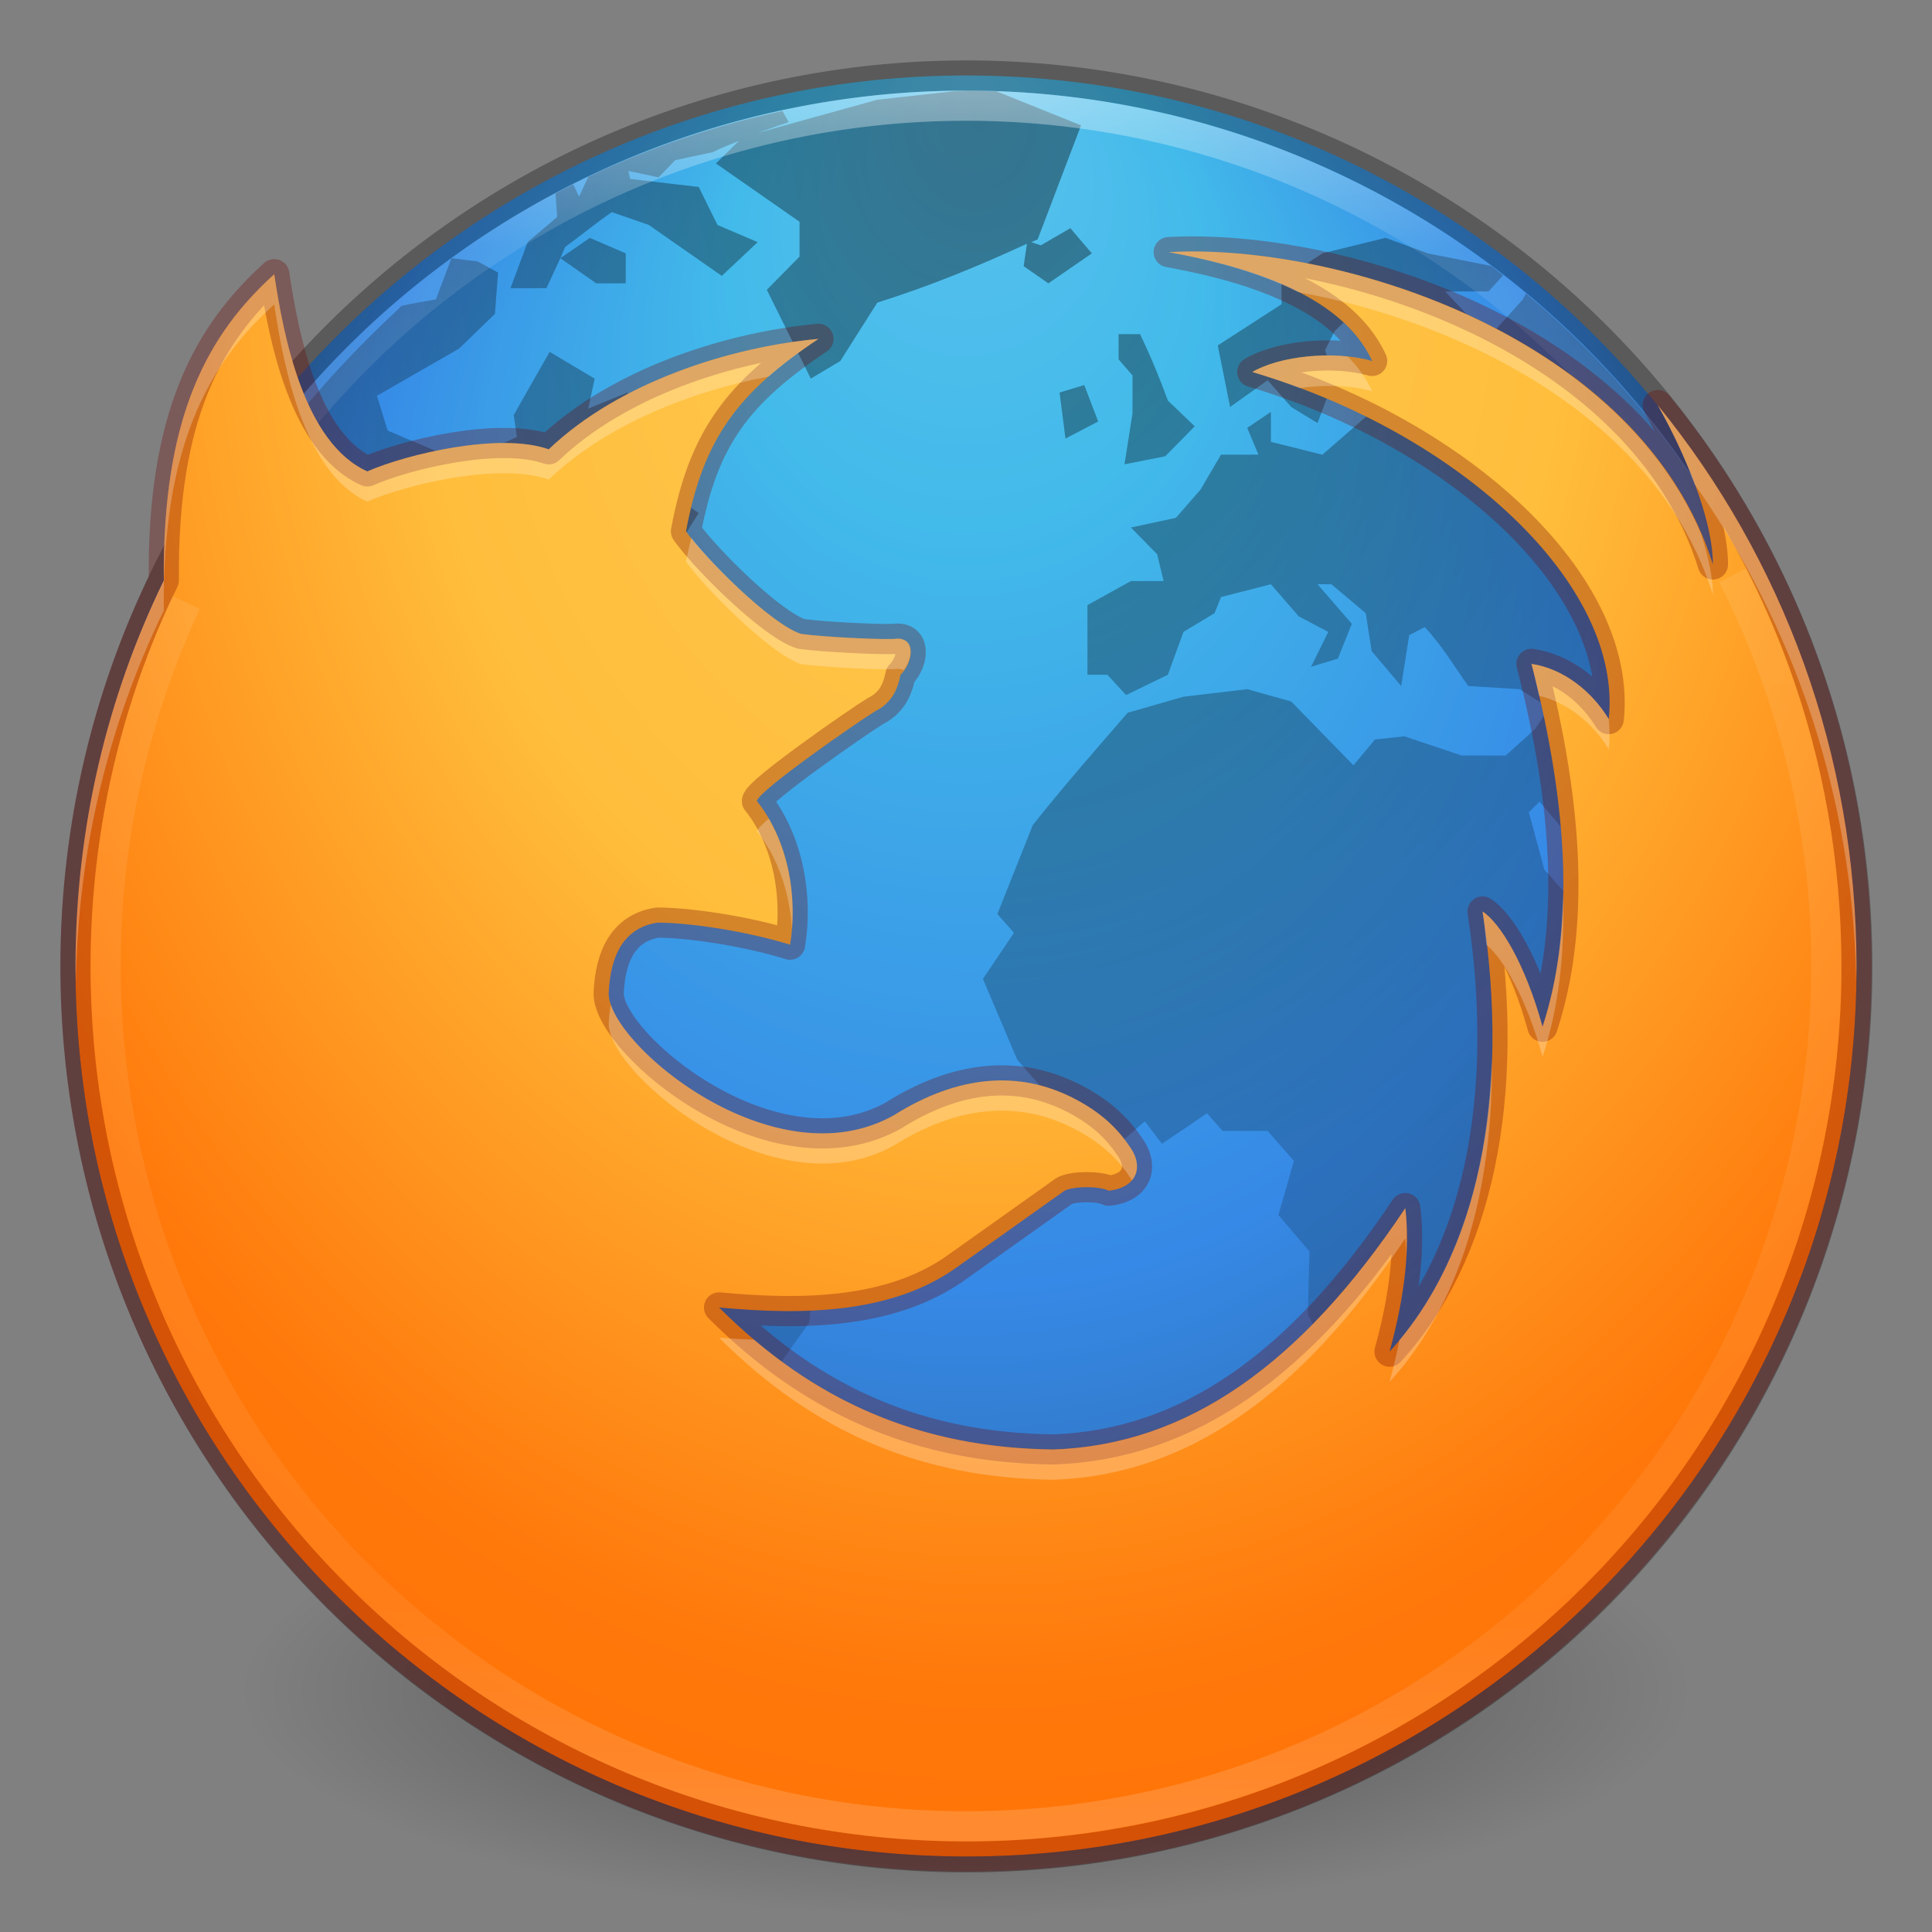<?xml version="1.0" encoding="UTF-8" standalone="no"?>
<!-- Created with Inkscape (http://www.inkscape.org/) -->

<svg
   xmlns:dc="http://purl.org/dc/elements/1.1/"
   xmlns:cc="http://creativecommons.org/ns#"
   xmlns:rdf="http://www.w3.org/1999/02/22-rdf-syntax-ns#"
   xmlns:svg="http://www.w3.org/2000/svg"
   xmlns="http://www.w3.org/2000/svg"
   xmlns:xlink="http://www.w3.org/1999/xlink"
   xmlns:sodipodi="http://sodipodi.sourceforge.net/DTD/sodipodi-0.dtd"
   xmlns:inkscape="http://www.inkscape.org/namespaces/inkscape"
   width="64"
   height="64"
   id="svg2"
   version="1.1"
   inkscape:version="0.91 r"
   sodipodi:docname="firefox.svg">
  <rect width="100%" height="100%" fill="#808080" stroke="none"/>
  <defs
     id="defs4">
    <linearGradient
       inkscape:collect="always"
       id="linearGradient4199">
      <stop
         style="stop-color:#000000;stop-opacity:1;"
         offset="0"
         id="stop4201" />
      <stop
         style="stop-color:#000000;stop-opacity:0;"
         offset="1"
         id="stop4203" />
    </linearGradient>
    <linearGradient
       inkscape:collect="always"
       id="linearGradient4174">
      <stop
         style="stop-color:#ffc850;stop-opacity:1"
         offset="0"
         id="stop4176" />
      <stop
         id="stop4193"
         offset="0.339"
         style="stop-color:#ffbe3c;stop-opacity:1" />
      <stop
         style="stop-color:#ff780a;stop-opacity:1"
         offset="0.665"
         id="stop4195" />
      <stop
         style="stop-color:#ff6400;stop-opacity:1"
         offset="1"
         id="stop4178" />
    </linearGradient>
    <linearGradient
       inkscape:collect="always"
       id="linearGradient3965">
      <stop
         style="stop-color:#000000;stop-opacity:1;"
         offset="0"
         id="stop3967" />
      <stop
         style="stop-color:#000000;stop-opacity:0;"
         offset="1"
         id="stop3969" />
    </linearGradient>
    <linearGradient
       id="linearGradient3850">
      <stop
         id="stop3852"
         offset="0"
         style="stop-color:#2cc6fb;stop-opacity:1" />
      <stop
         id="stop3854"
         offset="1"
         style="stop-color:#2385f4;stop-opacity:1" />
    </linearGradient>
    <linearGradient
       inkscape:collect="always"
       id="linearGradient3796">
      <stop
         style="stop-color:#000000;stop-opacity:1;"
         offset="0"
         id="stop3798" />
      <stop
         style="stop-color:#000000;stop-opacity:0;"
         offset="1"
         id="stop3800" />
    </linearGradient>
    <linearGradient
       id="linearGradient3789">
      <stop
         style="stop-color:#000000;stop-opacity:0;"
         offset="0"
         id="stop3791" />
      <stop
         id="stop3797"
         offset="0.5"
         style="stop-color:#000000;stop-opacity:1;" />
      <stop
         style="stop-color:#000000;stop-opacity:0;"
         offset="1"
         id="stop3793" />
    </linearGradient>
    <linearGradient
       id="linearGradient3779">
      <stop
         style="stop-color:#fafafa;stop-opacity:1;"
         offset="0"
         id="stop3781" />
      <stop
         style="stop-color:#e1e1e1;stop-opacity:1;"
         offset="1"
         id="stop3783" />
    </linearGradient>
    <linearGradient
       id="linearGradient3767">
      <stop
         style="stop-color:#ffffff;stop-opacity:1;"
         offset="0"
         id="stop3769" />
      <stop
         id="stop3777"
         offset="0.09"
         style="stop-color:#ffffff;stop-opacity:0.235;" />
      <stop
         id="stop3775"
         offset="0.874"
         style="stop-color:#ffffff;stop-opacity:0.157;" />
      <stop
         style="stop-color:#ffffff;stop-opacity:0.392;"
         offset="1"
         id="stop3771" />
    </linearGradient>
    <radialGradient
       inkscape:collect="always"
       xlink:href="#linearGradient3796"
       id="radialGradient3802"
       cx="32"
       cy="1044.862"
       fx="32"
       fy="1044.862"
       r="24"
       gradientTransform="matrix(1,0,0,0.312,0,718.343)"
       gradientUnits="userSpaceOnUse" />
    <linearGradient
       inkscape:collect="always"
       xlink:href="#linearGradient3767"
       id="linearGradient3814"
       x1="26.387"
       y1="3.548"
       x2="26.387"
       y2="60.502"
       gradientUnits="userSpaceOnUse" />
    <radialGradient
       inkscape:collect="always"
       xlink:href="#linearGradient3850"
       id="radialGradient3848"
       gradientUnits="userSpaceOnUse"
       gradientTransform="matrix(0,1,-1.01,0,48.695,-10.281)"
       cx="42.281"
       cy="15.898"
       fx="42.281"
       fy="15.898"
       r="28" />
    <radialGradient
       inkscape:collect="always"
       xlink:href="#linearGradient3850"
       id="radialGradient3933"
       cx="7.5"
       cy="76.5"
       fx="7.5"
       fy="76.5"
       r="22.5"
       gradientUnits="userSpaceOnUse" />
    <radialGradient
       inkscape:collect="always"
       xlink:href="#linearGradient3850"
       id="radialGradient3946"
       gradientUnits="userSpaceOnUse"
       cx="7.5"
       cy="76.5"
       fx="7.5"
       fy="76.5"
       r="22.5" />
    <linearGradient
       inkscape:collect="always"
       xlink:href="#linearGradient3965"
       id="linearGradient3971"
       x1="32"
       y1="58"
       x2="32"
       y2="5.5"
       gradientUnits="userSpaceOnUse" />
    <radialGradient
       inkscape:collect="always"
       xlink:href="#linearGradient3850"
       id="radialGradient3987"
       gradientUnits="userSpaceOnUse"
       cx="7.5"
       cy="76.5"
       fx="7.5"
       fy="76.5"
       r="22.5"
       gradientTransform="matrix(1.178,0,0,1.178,23.167,-58.1)" />
    <radialGradient
       inkscape:collect="always"
       xlink:href="#linearGradient3850"
       id="radialGradient3806"
       cx="-45"
       cy="44"
       fx="-45"
       fy="44"
       r="25"
       gradientUnits="userSpaceOnUse" />
    <radialGradient
       inkscape:collect="always"
       xlink:href="#linearGradient3850"
       id="radialGradient3929"
       gradientUnits="userSpaceOnUse"
       cx="-45"
       cy="44"
       fx="-45"
       fy="44"
       r="25" />
    <radialGradient
       inkscape:collect="always"
       xlink:href="#linearGradient4174"
       id="radialGradient4180"
       cx="19.2"
       cy="1004.965"
       fx="19.2"
       fy="1004.965"
       r="29.5"
       gradientTransform="matrix(7.4418614e-7,2.415,-1.906,5.8727565e-7,1948.357,950.596)"
       gradientUnits="userSpaceOnUse" />
    <linearGradient
       x1="-1085.959"
       y1="539.41"
       x2="-474.685"
       y2="375.619"
       id="linearGradient5009"
       xlink:href="#XMLID_2_-8-6-1"
       gradientUnits="userSpaceOnUse"
       gradientTransform="matrix(0.101,0,0,0.085,118.257,982.802)" />
    <radialGradient
       cx="299.448"
       cy="-290.592"
       r="17.153"
       fx="297.45"
       fy="-289.913"
       id="XMLID_2_-8-6-1"
       gradientUnits="userSpaceOnUse"
       gradientTransform="matrix(0.823,0.231,0.27,-0.963,-96.227,-315.343)">
      <stop
         id="stop228-2-7-9"
         style="stop-color:#000000;stop-opacity:1"
         offset="0" />
      <stop
         id="stop230-7-5-7"
         style="stop-color:#000000;stop-opacity:0"
         offset="1" />
    </radialGradient>
    <radialGradient
       cx="1.514"
       cy="8.194"
       r="20"
       fx="-14.354"
       fy="8.194"
       id="radialGradient5007"
       xlink:href="#linearGradient2867-449-88-871-390-598-476-591-434-148-57-177-3-8"
       gradientUnits="userSpaceOnUse"
       gradientTransform="matrix(7.0302848e-8,2.22,-2.064,1.5710436e-8,49.345,989.001)" />
    <linearGradient
       id="linearGradient2867-449-88-871-390-598-476-591-434-148-57-177-3-8">
      <stop
         id="stop3750-8-9"
         style="stop-color:#8cdceb;stop-opacity:1"
         offset="0" />
      <stop
         id="stop3752-3-2"
         style="stop-color:#42baea;stop-opacity:1"
         offset="0.262" />
      <stop
         id="stop3754-7-2"
         style="stop-color:#3689e6;stop-opacity:1"
         offset="0.705" />
      <stop
         id="stop3756-9-3"
         style="stop-color:#2b63a0;stop-opacity:1"
         offset="1" />
    </linearGradient>
    <radialGradient
       cx="15.645"
       cy="8.45"
       r="20"
       fx="-0.223"
       fy="8.45"
       id="radialGradient5007-9"
       xlink:href="#linearGradient2867-449-88-871-390-598-476-591-434-148-57-177-3-8-0"
       gradientUnits="userSpaceOnUse"
       gradientTransform="matrix(-9.6613255e-8,1.588,-1.496,-1.0935756e-7,44.64,991.237)" />
    <linearGradient
       id="linearGradient2867-449-88-871-390-598-476-591-434-148-57-177-3-8-0">
      <stop
         id="stop3750-8-9-6"
         style="stop-color:#5bc2ee;stop-opacity:1"
         offset="0" />
      <stop
         id="stop3752-3-2-3"
         style="stop-color:#42baea;stop-opacity:1"
         offset="0.262" />
      <stop
         id="stop3754-7-2-6"
         style="stop-color:#3689e6;stop-opacity:1"
         offset="0.705" />
      <stop
         id="stop3756-9-3-1"
         style="stop-color:#2b63a0;stop-opacity:1"
         offset="1" />
    </linearGradient>
    <linearGradient
       inkscape:collect="always"
       xlink:href="#linearGradient3767"
       id="linearGradient4218"
       x1="27.652"
       y1="992.362"
       x2="27.652"
       y2="1048.362"
       gradientUnits="userSpaceOnUse" />
    <radialGradient
       inkscape:collect="always"
       xlink:href="#linearGradient4199"
       id="radialGradient4205"
       cx="32.425"
       cy="2.726"
       fx="32.425"
       fy="2.726"
       r="28.839"
       gradientTransform="matrix(0,2.369,-1.95,0,37.742,-72.818)"
       gradientUnits="userSpaceOnUse" />
  </defs>
  <sodipodi:namedview
     id="base"
     pagecolor="#ffffff"
     bordercolor="#666666"
     borderopacity="1.0"
     inkscape:pageopacity="0.0"
     inkscape:pageshadow="2"
     inkscape:zoom="3.959798"
     inkscape:cx="14.050698"
     inkscape:cy="37.249473"
     inkscape:document-units="px"
     inkscape:current-layer="layer1"
     showgrid="false"
     showguides="true"
     inkscape:guide-bbox="true"
     inkscape:window-width="1366"
     inkscape:window-height="713"
     inkscape:window-x="0"
     inkscape:window-y="30"
     inkscape:window-maximized="1">
    <inkscape:grid
       type="xygrid"
       id="grid2985"
       empspacing="5"
       visible="true"
       enabled="true"
       snapvisiblegridlinesonly="true" />
    <sodipodi:guide
       orientation="0,1"
       position="11,4"
       id="guide2987" />
    <sodipodi:guide
       orientation="0,1"
       position="12,60"
       id="guide2989" />
    <sodipodi:guide
       orientation="0,1"
       position="10,32"
       id="guide2991" />
  </sodipodi:namedview>
  <g
     inkscape:label="Livello 1"
     inkscape:groupmode="layer"
     id="layer1"
     transform="translate(0,-988.362)">
    <rect
       style="fill:url(#radialGradient3802);fill-opacity:1;stroke:none;opacity:0.4"
       id="rect3793"
       width="48"
       height="15"
       x="8"
       y="1037.362" />
    <path
       style="color:#000000;display:inline;overflow:visible;visibility:visible;fill:url(#radialGradient5007-9);fill-opacity:1;fill-rule:nonzero;stroke:none;stroke-width:1;marker:none;enable-background:accumulate"
       id="path2555-7-3"
       inkscape:connector-curvature="0"
       d="m 32,990.862 c -16.277,0 -29.5,13.223 -29.5,29.5 0,16.277 13.223,29.5 29.5,29.5 16.277,0 29.5,-13.223 29.5,-29.5 0,-16.277 -13.223,-29.5 -29.5,-29.5 z" />
    <path
       transform="matrix(1.054,0,0,1.054,-1.827,986.648)"
       d="m 60.107,32 a 28,28 0 0 1 -28,28 A 28,28 0 0 1 4.107,32 28,28 0 0 1 32.107,4 a 28,28 0 0 1 28,28 z"
       sodipodi:ry="28"
       sodipodi:rx="28"
       sodipodi:cy="32"
       sodipodi:cx="32.107143"
       id="path3015"
       style="opacity:0.3;fill:none;fill-opacity:1;stroke:#000000;stroke-opacity:1;stroke-width:0.949;stroke-miterlimit:4;stroke-dasharray:none"
       sodipodi:type="arc" />
    <path
       style="color:#000000;display:inline;overflow:visible;visibility:visible;fill:url(#radialGradient4205);fill-opacity:1;fill-rule:nonzero;stroke:none;stroke-width:1;marker:none;enable-background:accumulate;opacity:0.4"
       d="M 32.129 3.004 C 31.959 3.006 31.788 3.016 31.619 3.02 L 29.062 3.303 L 25.1 4.402 C 25.437 4.282 25.779 4.162 26.129 4.047 L 25.918 3.676 C 23.669 4.161 21.514 4.893 19.486 5.857 L 19.184 6.514 L 18.988 6.105 C 18.792 6.203 18.596 6.304 18.402 6.406 L 18.457 7.188 L 17.479 8.021 L 16.91 9.547 L 18.102 9.547 L 18.562 8.553 L 18.723 8.18 C 19.244 7.804 19.737 7.389 20.268 7.027 L 21.494 7.453 C 22.299 8.01 23.105 8.583 23.91 9.139 L 25.1 8.021 L 23.768 7.453 L 23.146 6.193 L 20.873 5.928 L 20.818 5.662 L 21.814 5.875 L 22.365 5.307 L 23.607 5.041 C 23.9 4.896 24.183 4.786 24.479 4.668 L 23.715 5.414 L 26.486 7.346 L 26.486 8.5 L 25.402 9.6 L 26.859 12.543 L 27.836 11.959 L 29.061 10.025 C 30.798 9.478 32.377 8.831 34.018 8.074 L 33.91 8.818 L 34.729 9.387 L 36.168 8.393 L 35.457 7.559 L 34.479 8.127 L 34.16 8.021 C 34.231 7.988 34.302 7.965 34.373 7.932 L 35.811 4.152 L 33.008 3.025 C 32.715 3.015 32.424 3.005 32.129 3.004 z M 18.562 8.553 L 19.752 9.387 L 20.729 9.387 L 20.729 8.393 L 19.539 7.879 L 18.562 8.553 z M 45.9 7.879 L 43.805 8.393 L 42.453 9.279 L 42.453 10.078 L 40.34 11.443 L 40.748 13.482 L 41.992 12.596 L 42.773 13.482 L 43.645 14.016 L 44.213 12.49 L 43.893 11.604 L 44.213 10.965 L 45.439 9.812 L 46.008 9.812 L 45.439 11.07 L 45.439 12.225 C 45.949 12.083 46.463 12.023 46.984 11.957 L 45.545 13.004 L 45.438 13.643 L 43.805 15.062 L 42.1 14.637 L 42.1 13.643 L 41.316 14.176 L 41.689 15.062 L 40.447 15.062 L 39.771 16.215 L 38.955 17.154 L 37.463 17.475 L 38.332 18.361 L 38.547 19.248 L 37.463 19.248 L 36.023 20.045 L 36.023 22.352 L 36.682 22.352 L 37.303 23.025 L 38.688 22.352 L 39.203 20.932 L 40.234 20.312 L 40.447 19.779 L 42.1 19.354 L 43.023 20.418 L 44 20.932 L 43.432 22.086 L 44.318 21.818 L 44.781 20.666 L 43.645 19.354 L 44.105 19.354 L 45.242 20.312 L 45.438 21.57 L 46.416 22.725 L 46.682 21.039 L 47.197 20.773 C 47.745 21.353 48.175 22.072 48.637 22.725 L 50.342 22.83 L 51.318 23.451 L 50.857 24.143 L 49.879 25.029 L 48.424 25.029 L 46.521 24.391 L 45.545 24.498 L 44.834 25.35 L 42.773 23.238 L 41.316 22.83 L 39.203 23.08 L 37.355 23.611 C 36.298 24.833 35.212 26.067 34.211 27.336 L 33.039 30.279 L 33.59 30.9 L 32.561 32.426 L 33.697 35.104 C 34.64 36.19 35.598 37.263 36.539 38.35 L 37.924 37.145 L 38.492 37.889 L 39.984 36.879 L 40.5 37.463 L 41.992 37.463 L 42.863 38.457 L 42.348 40.248 L 43.377 41.453 L 43.324 43.547 L 44.105 45.072 L 43.537 46.385 C 43.482 47.325 43.432 48.227 43.432 49.168 C 43.886 50.443 44.352 51.716 44.781 53 L 45.084 55.039 L 45.084 56.086 L 45.9 56.086 L 47.09 55.305 L 48.529 55.305 L 50.697 52.84 L 50.447 51.988 L 51.887 50.676 L 50.803 49.471 L 52.082 48.424 L 53.326 47.645 L 53.895 47.006 L 53.539 45.604 L 53.539 42.021 L 54.516 39.822 L 55.742 38.457 L 57.092 35.104 L 57.092 34.217 C 56.425 34.303 55.771 34.365 55.119 34.412 L 56.471 33.064 L 58.318 31.805 L 59.295 30.635 L 59.295 29.375 C 59.073 28.949 58.86 28.489 58.637 28.062 L 57.75 29.127 L 57.092 28.33 L 56.098 27.549 L 56.098 25.918 L 57.234 27.23 L 58.531 27.07 C 59.112 27.608 59.674 28.089 60.184 28.701 L 60.729 28.074 C 59.731 20.729 55.983 14.252 50.551 9.723 L 50.447 9.92 L 49.311 11.18 L 47.873 9.654 L 49.311 9.654 L 49.793 9.119 C 49.662 9.017 49.533 8.911 49.4 8.811 L 47.305 8.395 L 45.9 7.879 z M 14.955 8.553 L 14.439 9.918 C 14.439 9.918 13.534 10.073 13.303 10.131 C 10.418 12.838 4.682 18.65 3.119 29.439 C 3.093 29.738 3.068 30.037 3.051 30.338 C 3.209 30.735 3.977 32 3.977 32 L 6.25 33.365 L 8.508 34.004 L 9.502 35.211 L 10.994 36.363 L 11.865 36.203 L 12.486 36.523 L 12.486 36.736 L 11.65 39.094 L 10.994 40.088 L 11.189 40.566 L 10.674 42.447 L 12.592 46.012 L 14.547 47.75 L 15.418 49.008 L 15.311 51.633 L 15.932 53.105 L 15.354 55.73 C 16.582 56.594 17.876 57.369 19.234 58.037 C 19.276 58.008 19.379 57.93 19.379 57.93 L 19.184 57.291 L 20.055 56.457 L 20.355 55.57 L 21.76 55.092 L 22.842 52.361 L 22.523 51.633 L 23.252 50.48 L 24.885 50.107 L 25.721 48.121 L 25.508 45.639 L 26.805 43.812 L 27 41.914 C 25.233 41.022 23.513 40.12 21.76 39.201 L 20.871 37.463 L 19.271 37.09 L 18.402 34.73 L 16.287 34.998 L 14.439 33.631 L 12.486 35.369 L 12.486 35.617 C 11.9 35.445 11.196 35.431 10.674 35.104 L 10.266 33.844 L 10.266 32.479 L 8.934 32.639 C 9.041 31.77 9.181 30.882 9.289 30.014 L 8.508 30.014 L 7.742 31.006 L 7.016 31.379 L 5.949 30.74 L 5.842 29.375 L 6.037 27.92 L 7.637 26.662 L 8.934 26.662 L 9.182 25.916 L 10.781 26.289 L 11.971 27.814 L 12.166 25.295 L 14.227 23.559 L 14.955 21.73 L 16.5 21.092 L 17.318 19.834 L 19.271 19.461 L 20.268 17.988 L 17.318 17.988 L 19.184 17.102 L 20.463 17.102 L 22.113 16.535 L 22.416 18.148 L 23.145 16.996 L 22.328 16.428 L 22.523 15.736 L 21.848 15.115 L 21.137 14.902 L 21.332 14.123 L 20.781 13.006 L 19.484 13.537 L 19.699 12.543 L 18.207 11.656 L 17.016 13.75 L 17.123 14.477 L 15.932 15.01 L 15.203 16.641 L 14.848 15.115 L 12.842 14.264 L 12.486 13.111 L 15.203 11.551 L 16.395 10.398 L 16.5 9.031 L 15.826 8.66 L 14.955 8.553 z M 37.055 11.07 L 37.055 11.904 L 37.516 12.438 L 37.516 13.695 L 37.25 15.381 L 38.6 15.115 L 39.576 14.121 L 38.688 13.27 C 38.404 12.499 38.121 11.809 37.766 11.07 L 37.055 11.07 z M 35.918 12.756 L 35.1 13.004 L 35.295 14.529 L 36.379 13.963 L 35.918 12.756 z M 51 26.555 L 52.242 28.025 L 53.734 31.271 L 54.658 32.318 L 54.197 33.418 L 55.031 34.41 C 54.653 34.435 54.283 34.463 53.895 34.463 C 53.188 32.951 52.622 31.435 52.084 29.854 L 51.16 28.807 L 50.645 26.908 L 51 26.555 z "
       transform="translate(0,988.362)"
       id="path4196" />
    <path
       transform="matrix(1.018,0,0,1.018,-0.68,987.791)"
       d="m 60.107,32 a 28,28 0 0 1 -28,28 A 28,28 0 0 1 4.107,32 28,28 0 0 1 32.107,4 a 28,28 0 0 1 28,28 z"
       sodipodi:ry="28"
       sodipodi:rx="28"
       sodipodi:cy="32"
       sodipodi:cx="32.107143"
       id="path3804"
       style="fill:none;fill-opacity:1;stroke:url(#linearGradient3814);stroke-opacity:1;stroke-width:0.982;stroke-miterlimit:4;stroke-dasharray:none;opacity:0.4"
       sodipodi:type="arc" />
    <path
       style="clip-rule:evenodd;fill:url(#radialGradient4180);fill-rule:evenodd;fill-opacity:1"
       inkscape:connector-curvature="0"
       id="path7"
       d="m 29.622,1025.3 c -3.972,2.247 -9.459,-2.351 -9.459,-4.024 0.052,-1.358 0.574,-2.195 1.62,-2.351 0.993,0 2.874,0.261 4.389,0.731 0.261,-1.567 -0.052,-3.449 -1.097,-4.756 0,-0.313 3.396,-2.664 3.919,-2.979 0.522,-0.261 0.732,-0.679 0.836,-1.202 0.418,-0.418 0.522,-1.202 -0.104,-1.202 -0.314,0.052 -2.457,-0.052 -3.188,-0.157 -0.993,-0.314 -3.188,-2.509 -3.814,-3.397 0.574,-3.083 1.724,-4.598 4.389,-6.375 -2.874,0.261 -6.585,1.411 -8.936,3.658 -1.62,-0.575 -4.703,0.157 -6.009,0.731 -2.09,-0.941 -2.77,-4.441 -3.083,-6.532 -2.196,1.986 -3.711,4.702 -3.658,10.138 -1.882,3.867 -2.927,8.204 -2.927,12.804 0,16.252 13.221,29.474 29.526,29.474 16.252,0 29.474,-13.222 29.474,-29.474 0,-7.056 -2.457,-13.536 -6.586,-18.605 1.15,2.038 1.829,4.024 1.829,5.278 -2.351,-7.524 -12.385,-10.661 -18.029,-10.346 2.299,0.418 5.696,1.306 6.74,3.605 -1.305,-0.365 -3.082,-0.157 -3.972,0.366 6.899,2.038 12.282,7.055 11.81,11.497 -0.574,-0.941 -1.514,-1.673 -2.56,-1.829 1.255,4.86 1.412,8.832 0.366,12.02 -0.574,-2.091 -1.41,-3.45 -1.986,-3.816 0.942,6.167 -0.157,11.392 -3.082,14.58 0.522,-1.881 0.679,-3.502 0.522,-4.755 -3.449,5.173 -7.212,7.839 -11.654,7.995 -4.389,-0.052 -7.943,-1.568 -11.078,-4.704 2.769,0.261 5.695,0.209 7.839,-1.305 l 3.605,-2.562 c 0.313,-0.157 1.15,-0.157 1.464,0 0.94,-0.104 1.15,-0.783 0.731,-1.41 -0.418,-0.628 -0.94,-1.15 -1.829,-1.62 -1.881,-0.994 -3.919,-0.785 -6.009,0.522 l 0,0 z" />
    <path
       d="m 29.622,1025.3 c -3.972,2.247 -9.459,-2.351 -9.459,-4.024 0.052,-1.358 0.574,-2.195 1.62,-2.351 0.993,0 2.874,0.261 4.389,0.731 0.261,-1.567 -0.052,-3.449 -1.097,-4.756 0,-0.313 3.396,-2.664 3.919,-2.979 0.522,-0.261 0.732,-0.679 0.836,-1.202 0.418,-0.418 0.522,-1.202 -0.104,-1.202 -0.314,0.052 -2.457,-0.052 -3.188,-0.157 -0.993,-0.314 -3.188,-2.509 -3.814,-3.397 0.574,-3.083 1.724,-4.598 4.389,-6.375 -2.874,0.261 -6.585,1.411 -8.936,3.658 -1.62,-0.575 -4.703,0.157 -6.009,0.731 -2.09,-0.941 -2.77,-4.441 -3.083,-6.532 -2.196,1.986 -3.711,4.702 -3.658,10.138 -1.882,3.867 -2.927,8.204 -2.927,12.804 0,16.252 13.221,29.474 29.526,29.474 16.252,0 29.474,-13.222 29.474,-29.474 0,-7.056 -2.457,-13.536 -6.586,-18.605 1.15,2.038 1.829,4.024 1.829,5.278 -2.351,-7.524 -12.385,-10.661 -18.029,-10.346 2.299,0.418 5.696,1.306 6.74,3.605 -1.305,-0.365 -3.082,-0.157 -3.972,0.366 6.899,2.038 12.282,7.055 11.81,11.497 -0.574,-0.941 -1.514,-1.673 -2.56,-1.829 1.255,4.86 1.412,8.832 0.366,12.02 -0.574,-2.091 -1.41,-3.45 -1.986,-3.816 0.942,6.167 -0.157,11.392 -3.082,14.58 0.522,-1.881 0.679,-3.502 0.522,-4.755 -3.449,5.173 -7.212,7.839 -11.654,7.995 -4.389,-0.052 -7.943,-1.568 -11.078,-4.704 2.769,0.261 5.695,0.209 7.839,-1.305 l 3.605,-2.562 c 0.313,-0.157 1.15,-0.157 1.464,0 0.94,-0.104 1.15,-0.783 0.731,-1.41 -0.418,-0.628 -0.94,-1.15 -1.829,-1.62 -1.881,-0.994 -3.919,-0.785 -6.009,0.522 l 0,0 z"
       id="path4183"
       inkscape:connector-curvature="0"
       style="clip-rule:evenodd;fill:none;fill-rule:evenodd;stroke:#6e0000;stroke-opacity:1;stroke-linejoin:round;opacity:0.3" />
    <path
       style="clip-rule:evenodd;fill:#ffffff;fill-rule:evenodd;fill-opacity:1;opacity:0.25"
       d="M 39.822 8.334 C 39.438 8.326 39.068 8.334 38.715 8.354 C 40.003 8.588 41.627 8.981 42.998 9.676 C 48.442 10.66 54.915 13.846 56.744 19.699 C 56.744 19.16 56.596 18.47 56.361 17.715 C 53.665 11.354 45.306 8.442 39.822 8.334 z M 9.084 9.084 C 6.888 11.07 5.374 13.787 5.426 19.223 C 3.544 23.09 2.5 27.428 2.5 32.027 C 2.5 32.204 2.511 32.377 2.514 32.553 C 2.583 28.13 3.609 23.956 5.426 20.223 C 5.374 14.787 6.888 12.07 9.084 10.084 C 9.397 12.174 10.078 15.676 12.168 16.617 C 13.474 16.043 16.557 15.31 18.178 15.885 C 20.101 14.046 22.928 12.955 25.469 12.471 C 25.943 12.055 26.482 11.647 27.113 11.227 C 24.239 11.488 20.529 12.637 18.178 14.885 C 16.557 14.31 13.474 15.043 12.168 15.617 C 10.078 14.676 9.397 11.174 9.084 9.084 z M 44.41 11.787 C 43.318 11.716 42.151 11.932 41.484 12.324 C 42.02 12.482 42.541 12.663 43.057 12.855 C 43.848 12.743 44.72 12.753 45.455 12.959 C 45.261 12.531 44.984 12.151 44.648 11.814 C 44.569 11.806 44.491 11.792 44.41 11.787 z M 54.914 13.422 C 55.425 14.326 55.824 15.211 56.131 16.035 C 59.422 20.698 61.38 26.367 61.488 32.49 C 61.491 32.335 61.5 32.183 61.5 32.027 C 61.5 24.972 59.042 18.491 54.914 13.422 z M 22.902 17.812 C 22.84 18.068 22.777 18.322 22.725 18.602 C 23.351 19.49 25.546 21.686 26.539 22 C 27.271 22.105 29.412 22.208 29.727 22.156 C 29.811 22.156 29.88 22.173 29.939 22.199 C 30.247 21.768 30.285 21.156 29.727 21.156 C 29.412 21.208 27.271 21.105 26.539 21 C 25.607 20.705 23.661 18.786 22.902 17.812 z M 50.734 21.992 C 50.827 22.352 50.902 22.697 50.982 23.047 C 51.927 23.274 52.767 23.957 53.295 24.822 C 53.33 24.491 53.321 24.156 53.293 23.82 C 52.719 22.881 51.78 22.149 50.734 21.992 z M 25.467 27.117 C 25.24 27.314 25.076 27.476 25.076 27.539 C 25.793 28.436 26.158 29.603 26.236 30.754 C 26.334 29.537 26.098 28.202 25.467 27.117 z M 51.775 29.572 C 51.752 31.192 51.538 32.675 51.1 34.012 C 50.525 31.921 49.689 30.564 49.113 30.197 C 49.171 30.572 49.196 30.931 49.238 31.299 C 49.806 31.766 50.565 33.064 51.1 35.012 C 51.627 33.403 51.847 31.593 51.775 29.572 z M 20.234 33.279 C 20.199 33.478 20.173 33.685 20.164 33.914 C 20.164 35.587 25.651 40.184 29.623 37.938 C 31.713 36.63 33.75 36.422 35.631 37.416 C 36.52 37.886 37.043 38.409 37.461 39.037 C 37.475 39.059 37.483 39.08 37.496 39.102 C 37.735 38.823 37.718 38.421 37.461 38.037 C 37.043 37.409 36.52 36.886 35.631 36.416 C 33.75 35.422 31.713 35.63 29.623 36.938 C 25.911 39.037 20.878 35.161 20.234 33.279 z M 49.42 34.99 C 49.315 38.831 48.277 42.086 46.359 44.391 C 46.273 44.835 46.164 45.297 46.031 45.777 C 48.333 43.269 49.484 39.488 49.42 34.99 z M 46.553 40.021 C 43.103 45.194 39.342 47.861 34.9 48.018 C 31.042 47.972 27.829 46.793 24.979 44.379 C 24.592 44.358 24.205 44.349 23.822 44.312 C 26.958 47.449 30.511 48.966 34.9 49.018 C 39.342 48.861 43.103 46.194 46.553 41.021 C 46.573 41.181 46.572 41.364 46.582 41.535 C 46.61 40.991 46.609 40.474 46.553 40.021 z "
       transform="translate(0,988.362)"
       id="path4201" />
    <path
       style="opacity:0.4;fill:none;fill-opacity:1;stroke:url(#linearGradient4218);stroke-width:1;stroke-linecap:butt;stroke-linejoin:round;stroke-miterlimit:4;stroke-dasharray:none;stroke-opacity:1"
       id="path4210"
       sodipodi:type="arc"
       sodipodi:cx="32"
       sodipodi:cy="1020.3622"
       sodipodi:rx="28.5"
       sodipodi:ry="28.5"
       sodipodi:start="5.8119464"
       sodipodi:end="3.577925"
       d="m 57.394,1007.423 a 28.5,28.5 0 0 1 -7.202,34.877 28.5,28.5 0 0 1 -35.608,0.622 28.5,28.5 0 0 1 -8.414,-34.605"
       sodipodi:open="true" />
  </g>
</svg>
